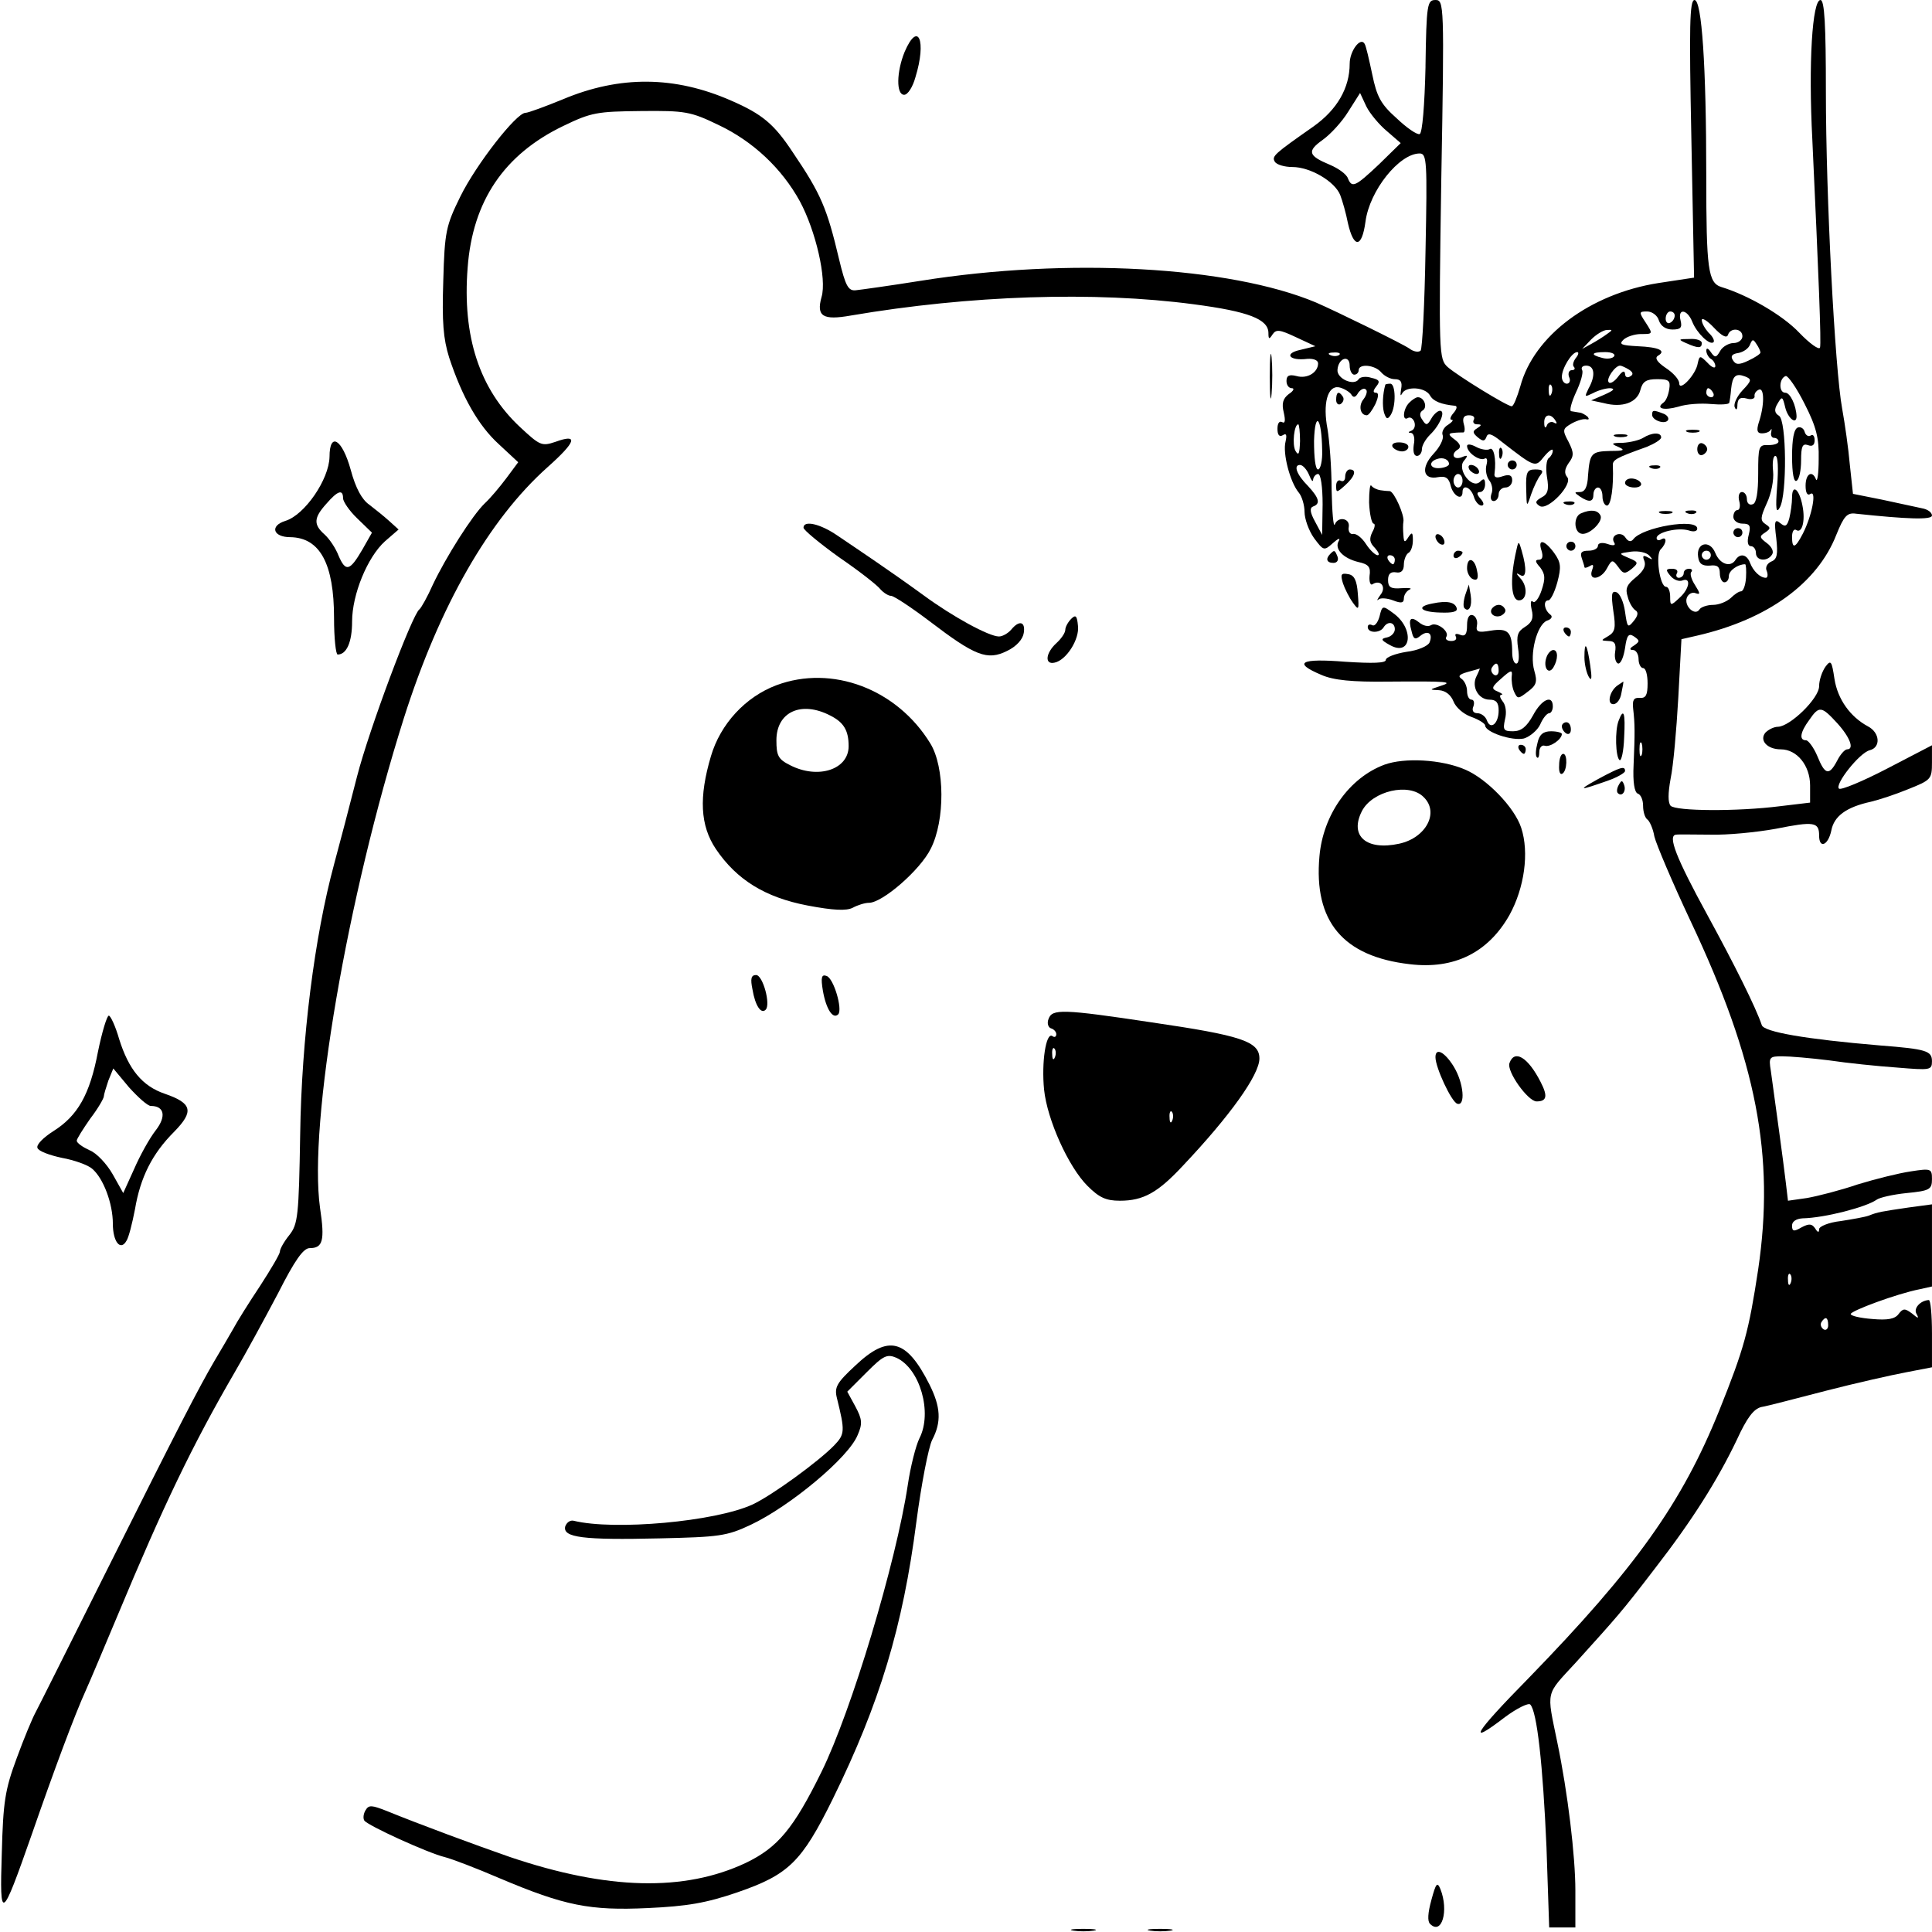 <?xml version="1.0" standalone="no"?>
<!DOCTYPE svg PUBLIC "-//W3C//DTD SVG 20010904//EN"
 "http://www.w3.org/TR/2001/REC-SVG-20010904/DTD/svg10.dtd">
<svg version="1.0" xmlns="http://www.w3.org/2000/svg"
 width="428pt" height="428pt" viewBox="0 0 428 428"
 preserveAspectRatio="xMidYMid meet">
<g transform="translate(0,428) scale(0.1,-0.1)"
fill="#000000" stroke="none">
<path d="M3158 4133 c-2 -86 -7 -148 -13 -150 -6 -2 -29 14 -51 35 -35 31 -44
48 -54 97 -7 33 -14 64 -17 68 -9 16 -33 -16 -33 -44 0 -54 -28 -102 -80 -139
-87 -61 -93 -66 -86 -78 4 -7 22 -12 39 -12 40 0 94 -32 106 -62 5 -13 13 -41
17 -62 13 -57 31 -56 39 3 9 69 75 151 120 151 16 0 17 -17 13 -215 -2 -118
-7 -218 -11 -222 -5 -4 -16 -2 -25 5 -16 11 -161 82 -207 102 -191 80 -549
100 -875 48 -69 -11 -134 -20 -144 -21 -17 -2 -23 10 -37 68 -27 114 -40 145
-103 238 -41 62 -67 84 -136 114 -125 55 -247 56 -373 3 -39 -16 -77 -30 -83
-30 -20 0 -109 -114 -144 -185 -32 -65 -35 -78 -38 -187 -3 -92 0 -128 13
-170 29 -88 65 -151 110 -192 l43 -40 -26 -35 c-15 -20 -36 -45 -48 -56 -28
-27 -86 -119 -115 -180 -12 -27 -26 -52 -30 -55 -16 -12 -111 -265 -138 -370
-16 -63 -39 -151 -51 -195 -43 -159 -72 -386 -75 -598 -3 -181 -5 -199 -24
-223 -12 -15 -21 -31 -21 -37 0 -5 -20 -39 -44 -76 -24 -36 -51 -79 -60 -96
-9 -16 -28 -48 -41 -70 -35 -60 -77 -141 -239 -465 -81 -162 -152 -304 -158
-315 -6 -11 -25 -56 -41 -100 -26 -70 -30 -97 -33 -210 -5 -154 -1 -151 66 40
50 144 95 265 120 320 10 22 41 96 70 165 103 247 166 378 260 540 24 41 67
120 96 175 37 73 56 100 70 100 29 0 34 16 23 89 -26 186 60 688 186 1086 79
248 188 439 318 555 64 57 69 75 17 56 -30 -10 -34 -8 -78 33 -90 84 -128 201
-116 353 11 148 81 251 212 314 62 30 75 32 172 33 98 1 110 -1 172 -31 76
-36 140 -96 180 -169 35 -65 60 -172 48 -212 -12 -43 3 -52 65 -41 264 45 540
54 759 25 122 -16 166 -33 166 -64 0 -14 2 -14 9 -3 8 12 16 11 52 -6 l43 -20
-33 -8 c-38 -8 -25 -25 15 -20 14 1 24 -3 24 -10 0 -20 -24 -35 -48 -28 -16 4
-22 1 -22 -11 0 -9 5 -16 12 -16 6 0 4 -6 -7 -13 -13 -10 -16 -21 -11 -41 4
-18 3 -25 -4 -21 -6 3 -10 -3 -10 -15 0 -13 4 -19 12 -14 8 5 9 0 6 -14 -7
-26 10 -90 29 -113 7 -8 13 -28 13 -43 0 -15 9 -41 21 -58 21 -28 22 -29 42
-11 11 10 17 12 13 5 -11 -18 10 -39 43 -47 23 -5 28 -11 25 -31 -1 -13 2 -22
7 -18 18 11 31 -7 17 -24 -7 -10 -9 -14 -4 -10 4 4 19 3 32 -2 18 -7 24 -6 24
4 0 8 6 17 13 20 6 3 -1 4 -18 3 -24 -2 -30 2 -30 18 0 14 6 19 18 17 11 -2
17 4 17 17 0 11 5 23 10 26 6 3 10 16 10 28 0 18 -2 19 -10 7 -8 -13 -10 -12
-11 5 -1 11 -1 24 0 29 3 14 -20 66 -30 68 -5 0 -15 1 -21 2 -7 1 -16 5 -20
10 -3 5 -5 -12 -5 -37 1 -26 6 -47 10 -47 4 0 3 -9 -3 -19 -7 -15 -6 -23 6
-35 8 -9 11 -16 6 -16 -5 0 -17 11 -26 25 -9 14 -22 24 -29 22 -6 -1 -11 6 -9
16 3 19 -24 24 -31 5 -3 -7 -6 28 -7 77 0 50 -5 110 -9 134 -11 57 0 97 25 93
10 -2 22 -9 27 -15 5 -9 10 -8 16 3 6 8 13 11 17 7 4 -3 1 -13 -5 -21 -12 -14
-8 -36 7 -36 4 0 12 11 19 25 7 16 8 25 1 25 -7 0 -6 5 1 14 9 11 7 15 -11 19
-12 4 -25 2 -28 -3 -10 -16 -49 1 -47 21 2 26 27 34 27 9 0 -11 5 -20 10 -20
6 0 10 5 10 10 0 15 36 12 50 -5 7 -8 20 -15 30 -15 13 0 17 -6 14 -22 -2 -13
-2 -17 2 -10 8 17 51 15 62 -4 7 -13 25 -20 56 -23 5 -1 3 -8 -4 -16 -7 -8 -9
-15 -4 -15 5 0 1 -5 -8 -11 -9 -5 -15 -16 -12 -23 3 -8 -6 -26 -20 -41 -29
-31 -24 -59 10 -52 17 3 24 -2 28 -20 6 -22 26 -33 26 -13 0 18 18 11 25 -10
3 -11 11 -20 17 -20 6 0 6 6 -2 15 -9 10 -9 15 -1 15 6 0 11 8 11 17 0 13 -3
14 -11 6 -18 -18 -52 27 -36 46 10 12 9 14 -5 8 -19 -7 -25 8 -7 18 6 5 4 12
-8 21 -15 11 -15 14 -3 15 8 1 18 1 21 1 4 -1 5 8 2 18 -4 14 0 20 11 20 10 0
14 -4 11 -10 -3 -5 0 -10 7 -10 11 0 11 -2 0 -9 -10 -6 -10 -10 2 -20 11 -9
15 -9 19 1 3 10 12 7 33 -10 76 -59 75 -58 95 -33 11 13 19 18 19 13 0 -6 -4
-13 -9 -17 -5 -3 -7 -22 -4 -41 5 -29 2 -39 -12 -46 -14 -8 -15 -12 -4 -19 18
-11 74 48 61 64 -7 8 -6 18 3 31 12 16 12 23 0 47 -14 26 -14 29 7 41 13 7 27
11 33 9 5 -1 6 1 2 6 -5 4 -13 9 -18 9 -5 1 -13 2 -18 3 -5 0 0 19 10 41 11
23 17 45 14 50 -3 6 1 10 9 10 19 0 21 -23 5 -51 -9 -19 -9 -19 10 -10 11 6
28 11 38 11 12 -1 8 -5 -12 -14 l-30 -13 28 -6 c41 -11 74 1 81 29 5 19 13 24
37 24 26 0 30 -3 27 -22 -2 -13 -7 -26 -13 -30 -18 -13 1 -18 33 -9 18 6 50 8
72 6 22 -2 41 -1 41 3 1 4 3 17 4 30 3 29 10 36 31 28 15 -6 15 -9 -6 -31 -12
-13 -20 -30 -17 -37 3 -8 6 -6 6 6 1 13 6 17 21 13 10 -3 18 0 17 5 -1 6 3 12
10 15 12 4 12 -36 -1 -74 -5 -17 -3 -23 7 -23 9 0 17 3 20 8 2 4 2 1 1 -5 -2
-7 1 -13 6 -13 6 0 10 -4 10 -8 0 -5 -10 -8 -22 -8 -22 1 -23 -3 -23 -63 0
-42 -4 -66 -12 -68 -7 -3 -13 2 -13 11 0 9 -5 16 -11 16 -6 0 -9 -9 -6 -20 3
-11 1 -20 -4 -20 -5 0 -9 -7 -9 -15 0 -8 9 -15 20 -15 17 0 19 -5 14 -25 -4
-15 -2 -25 5 -25 6 0 11 -7 11 -15 0 -18 26 -20 36 -3 4 6 -1 17 -12 25 -16
12 -17 15 -4 23 13 9 13 11 1 19 -12 8 -11 15 3 46 10 21 16 52 14 71 -2 19 0
34 5 34 6 0 7 -28 4 -67 -4 -51 -2 -62 6 -47 16 28 15 193 -2 203 -10 6 -11
14 -3 27 10 17 11 16 17 -9 6 -24 25 -39 25 -19 -1 24 -14 52 -25 52 -15 0
-14 32 1 37 5 1 24 -26 42 -62 26 -51 32 -76 31 -122 0 -32 -3 -52 -6 -45 -8
21 -23 13 -23 -14 0 -16 4 -23 11 -18 14 8 3 -49 -17 -88 -17 -33 -24 -35 -24
-7 0 11 4 18 9 15 13 -9 21 20 14 54 -7 37 -23 49 -23 18 0 -13 -3 -33 -6 -46
-5 -18 -9 -20 -20 -11 -12 10 -14 5 -9 -33 4 -36 2 -47 -11 -52 -9 -4 -14 -13
-10 -21 3 -8 2 -15 -2 -15 -13 0 -28 15 -35 33 -7 19 -22 22 -32 7 -11 -18
-35 -10 -45 15 -12 30 -43 23 -38 -9 2 -15 9 -20 26 -19 16 2 22 -2 22 -17 0
-11 5 -20 10 -20 6 0 10 6 10 14 0 12 20 26 36 26 2 0 3 -13 2 -30 -1 -16 -6
-30 -11 -30 -5 0 -15 -7 -23 -15 -9 -8 -26 -15 -39 -15 -13 0 -27 -5 -30 -10
-10 -16 -35 8 -28 26 3 8 12 13 19 10 11 -4 11 -1 -1 18 -8 12 -12 26 -8 29 3
4 1 7 -5 7 -7 0 -12 -4 -12 -10 0 -5 -5 -10 -11 -10 -5 0 -7 5 -4 10 3 6 -1
10 -11 10 -14 0 -14 -3 -4 -15 7 -9 19 -14 27 -11 20 8 16 -19 -7 -39 -19 -18
-20 -17 -20 3 0 12 -4 22 -9 22 -14 0 -24 71 -12 83 14 14 14 30 1 22 -5 -3
-10 -2 -10 3 0 13 47 24 71 17 11 -4 19 -2 19 4 0 24 -123 3 -142 -24 -5 -6
-11 -5 -17 4 -10 16 -35 5 -25 -11 4 -6 -1 -8 -15 -3 -12 4 -21 2 -21 -4 0 -6
-9 -11 -21 -11 -15 0 -19 -4 -15 -16 3 -9 6 -18 6 -20 0 -3 5 -2 12 2 8 5 9 2
5 -9 -9 -25 20 -21 33 4 11 20 12 20 25 3 11 -16 15 -16 30 -4 15 13 15 15 -7
24 -23 10 -23 10 6 14 16 2 34 -2 40 -9 8 -9 8 -10 -3 -4 -11 6 -13 4 -8 -8 4
-11 -3 -23 -19 -36 -20 -16 -24 -25 -18 -43 3 -13 11 -26 17 -30 7 -4 6 -12
-4 -24 -13 -16 -14 -14 -19 21 -3 21 -11 40 -19 43 -11 4 -12 -5 -7 -41 6 -38
4 -47 -11 -56 -17 -10 -17 -10 0 -11 14 0 18 -6 15 -25 -2 -13 2 -24 7 -25 6
0 12 15 15 34 4 29 8 34 20 26 13 -9 13 -11 0 -20 -10 -6 -11 -10 -2 -10 6 0
12 -9 12 -20 0 -11 5 -20 10 -20 6 0 10 -15 10 -34 0 -26 -4 -33 -17 -32 -14
1 -17 -5 -15 -24 4 -34 4 -54 1 -124 -2 -39 2 -61 9 -64 7 -2 12 -14 12 -27 0
-13 4 -26 9 -30 5 -3 13 -20 16 -38 4 -17 40 -102 80 -187 147 -311 187 -521
150 -772 -21 -138 -31 -175 -86 -312 -83 -206 -185 -349 -423 -594 -121 -123
-138 -152 -52 -86 27 20 52 32 56 28 15 -15 28 -133 36 -316 l6 -178 29 0 29
0 0 82 c0 76 -17 218 -40 328 -24 117 -27 103 41 177 92 102 100 110 175 208
83 107 139 196 182 286 22 48 37 68 54 72 13 2 77 19 143 36 66 17 146 35 178
41 l57 11 0 75 c0 41 -3 74 -7 74 -19 -1 -35 -19 -27 -31 6 -11 3 -10 -10 1
-16 12 -20 12 -30 -1 -8 -11 -24 -14 -58 -11 -27 2 -48 7 -48 11 0 7 102 45
153 55 l27 6 0 91 0 91 -52 -7 c-61 -9 -68 -10 -88 -18 -8 -3 -36 -8 -62 -12
-27 -3 -48 -12 -48 -18 0 -8 -3 -8 -9 2 -7 10 -13 11 -30 2 -17 -10 -21 -9
-21 4 0 9 9 15 23 16 50 1 141 25 164 41 6 5 37 12 67 15 51 5 56 8 56 31 0
23 -2 24 -47 17 -27 -4 -79 -17 -118 -29 -38 -13 -89 -26 -112 -30 l-42 -6 -5
42 c-5 44 -25 187 -33 246 -5 30 -3 32 25 32 17 0 64 -4 104 -9 40 -6 108 -13
151 -16 73 -6 77 -6 77 14 0 23 -12 27 -115 35 -166 14 -257 30 -262 45 -13
39 -61 135 -120 243 -70 128 -89 177 -70 179 7 1 41 0 77 0 36 -1 100 5 144
13 85 17 96 15 96 -15 0 -30 20 -22 27 11 6 32 33 52 88 64 17 4 54 16 83 28
50 20 52 22 52 59 l0 38 -100 -52 c-54 -28 -102 -48 -106 -44 -10 9 45 79 68
85 25 6 23 39 -4 53 -39 21 -67 60 -74 105 -6 40 -8 43 -20 27 -7 -10 -14 -29
-14 -43 0 -27 -64 -89 -91 -90 -9 0 -21 -6 -28 -13 -14 -17 4 -37 34 -37 36 0
65 -36 65 -80 l0 -38 -67 -8 c-95 -12 -230 -11 -242 1 -6 7 -6 27 0 60 6 28
13 108 17 179 l7 130 35 8 c156 36 266 116 308 223 17 42 24 50 44 47 113 -12
168 -14 168 -4 0 7 -10 14 -22 16 -13 3 -52 11 -88 19 l-65 13 -7 65 c-3 35
-11 91 -17 124 -16 87 -36 469 -36 702 0 148 -3 203 -12 203 -18 0 -27 -139
-18 -310 14 -301 20 -450 17 -460 -2 -6 -23 9 -46 33 -37 39 -113 83 -172 101
-30 9 -34 39 -34 246 0 246 -10 390 -26 390 -11 0 -12 -59 -7 -307 l6 -308
-79 -12 c-152 -24 -276 -117 -306 -229 -7 -24 -15 -44 -19 -44 -10 0 -119 67
-142 87 -19 18 -20 26 -14 416 7 390 6 397 -13 397 -18 0 -20 -9 -22 -147z
m-85 -144 l30 -26 -48 -47 c-53 -50 -60 -53 -69 -31 -3 9 -21 22 -40 30 -48
20 -51 30 -16 55 17 12 43 40 57 63 l26 41 14 -30 c8 -16 29 -41 46 -55z m602
-419 c4 -12 15 -20 30 -20 18 0 22 4 18 20 -7 28 15 25 26 -3 10 -25 39 -53
47 -45 3 3 -2 13 -11 21 -8 9 -15 21 -15 28 0 6 12 -1 27 -17 17 -18 28 -24
31 -16 5 17 32 15 32 -3 0 -8 -9 -15 -20 -15 -10 0 -24 -8 -29 -17 -9 -16 -12
-16 -21 -3 -6 9 -10 10 -10 3 0 -6 5 -15 10 -18 6 -3 10 -11 10 -16 0 -6 -8
-3 -17 7 -17 17 -18 17 -22 -1 -4 -25 -41 -64 -41 -44 0 8 -13 23 -30 34 -19
13 -25 22 -17 27 19 11 2 19 -45 21 -36 2 -42 4 -32 14 7 7 25 13 39 13 27 0
27 0 11 25 -16 24 -15 25 3 25 11 0 23 -9 26 -20z m35 11 c0 -6 -4 -13 -10
-16 -5 -3 -10 1 -10 9 0 9 5 16 10 16 6 0 10 -4 10 -9z m-150 -41 c-8 -6 -24
-16 -35 -22 l-20 -11 20 21 c11 11 27 21 35 21 13 1 13 0 0 -9z m340 -41 c0
-3 -12 -11 -27 -18 -21 -10 -28 -9 -34 1 -6 9 -2 14 12 16 11 2 23 10 26 19 5
12 7 12 14 1 5 -7 9 -16 9 -19z m-933 -5 c-3 -3 -12 -4 -19 -1 -8 3 -5 6 6 6
11 1 17 -2 13 -5z m524 -7 c-6 -8 -8 -17 -4 -20 3 -4 1 -7 -5 -7 -6 0 -9 -7
-6 -15 4 -8 1 -15 -5 -15 -6 0 -11 7 -11 15 0 19 22 55 34 55 4 0 3 -6 -3 -13z
m85 4 c-3 -5 -15 -7 -26 -4 -28 7 -25 13 6 13 14 0 23 -4 20 -9z m33 -30 c9
-6 10 -11 2 -15 -6 -4 -11 -1 -11 6 -1 8 -6 6 -15 -6 -8 -11 -18 -17 -21 -13
-7 7 14 37 25 37 3 0 12 -4 20 -9z m-172 -53 c-3 -8 -6 -5 -6 6 -1 11 2 17 5
13 3 -3 4 -12 1 -19z m358 2 c3 -5 1 -10 -4 -10 -6 0 -11 5 -11 10 0 6 2 10 4
10 3 0 8 -4 11 -10z m-866 -127 c1 -24 -4 -43 -9 -43 -6 0 -9 26 -9 63 2 69
17 53 18 -20z m517 65 c4 -6 3 -8 -4 -4 -5 3 -13 0 -15 -6 -3 -8 -6 -6 -6 5
-1 19 14 23 25 5z m-566 -45 c-1 -28 -3 -34 -10 -22 -8 14 -3 59 6 59 2 0 4
-17 4 -37z m330 -51 c0 -4 -9 -8 -20 -9 -22 -2 -27 13 -7 20 14 5 27 -1 27
-11z m-310 -24 c5 -13 9 -17 9 -10 1 6 6 12 11 12 6 0 10 -29 10 -67 l-1 -68
-16 30 c-11 20 -12 30 -4 33 17 6 13 19 -11 45 -26 26 -33 47 -18 47 6 0 15
-10 20 -22z m340 -13 c0 -8 -4 -15 -10 -15 -5 0 -10 7 -10 15 0 8 5 15 10 15
6 0 10 -7 10 -15z m550 -165 c0 -5 -4 -10 -10 -10 -5 0 -10 5 -10 10 0 6 5 10
10 10 6 0 10 -4 10 -10z m-700 -10 c0 -5 -2 -10 -4 -10 -3 0 -8 5 -11 10 -3 6
-1 10 4 10 6 0 11 -4 11 -10z m980 -362 c29 -32 38 -58 22 -58 -5 0 -15 -11
-22 -25 -18 -34 -27 -32 -44 10 -8 19 -20 35 -25 35 -16 0 -13 18 7 45 22 32
27 31 62 -7z m-433 -70 c-3 -7 -5 -2 -5 12 0 14 2 19 5 13 2 -7 2 -19 0 -25z
m330 -1170 c-3 -8 -6 -5 -6 6 -1 11 2 17 5 13 3 -3 4 -12 1 -19z m83 -94 c0
-8 -5 -12 -10 -9 -6 4 -8 11 -5 16 9 14 15 11 15 -7z"/>
<path d="M3735 3520 c27 -12 35 -12 35 0 0 6 -12 10 -27 9 -25 0 -26 -1 -8 -9z"/>
<path d="M2004 4165 c-18 -44 -19 -95 -1 -95 8 0 19 17 25 39 25 81 6 126 -24
56z"/>
<path d="M2813 3445 c0 -44 2 -61 4 -37 2 23 2 59 0 80 -2 20 -4 1 -4 -43z"/>
<path d="M3069 3428 c-6 -21 -7 -47 -3 -62 5 -15 8 -16 15 -5 12 19 11 69 -1
69 -5 0 -10 -1 -11 -2z"/>
<path d="M2960 3394 c0 -8 5 -12 10 -9 6 4 8 11 5 16 -9 14 -15 11 -15 -7z"/>
<path d="M3122 3388 c-14 -14 -16 -42 -3 -34 5 3 11 -1 14 -8 3 -8 1 -17 -6
-20 -8 -3 -8 -5 -1 -5 6 -1 9 -12 6 -26 -2 -15 0 -25 7 -25 6 0 11 7 11 15 0
8 8 22 18 32 22 21 35 53 22 53 -5 0 -14 -8 -19 -17 -9 -16 -12 -16 -20 -3 -7
9 -6 17 1 21 11 7 3 29 -11 29 -4 0 -12 -5 -19 -12z"/>
<path d="M3660 3361 c0 -12 28 -22 35 -12 3 5 -2 12 -11 15 -21 8 -24 8 -24
-3z"/>
<path d="M3983 3333 c-9 -3 -13 -26 -13 -64 0 -38 4 -58 10 -54 6 3 10 24 10
45 0 31 3 38 15 34 10 -4 15 0 15 11 0 9 -4 14 -9 10 -5 -3 -11 1 -13 8 -2 8
-9 12 -15 10z"/>
<path d="M3738 3323 c6 -2 18 -2 25 0 6 3 1 5 -13 5 -14 0 -19 -2 -12 -5z"/>
<path d="M3578 3313 c6 -2 18 -2 25 0 6 3 1 5 -13 5 -14 0 -19 -2 -12 -5z"/>
<path d="M3640 3310 c-8 -5 -28 -10 -45 -11 -26 0 -27 -2 -10 -9 16 -7 13 -9
-17 -9 -43 -1 -46 -5 -50 -54 -1 -26 -7 -37 -18 -37 -13 0 -13 -1 0 -10 21
-14 30 -12 30 5 0 8 5 15 10 15 6 0 10 -9 10 -20 0 -11 5 -20 10 -20 9 0 15
42 13 88 -1 13 5 17 75 42 17 7 32 16 32 21 0 12 -21 11 -40 -1z"/>
<path d="M730 3268 c-1 -50 -55 -129 -98 -142 -35 -11 -27 -36 11 -36 66 -1
97 -59 97 -179 0 -45 4 -81 8 -81 20 0 32 28 32 73 0 60 34 143 73 178 l30 26
-21 19 c-11 10 -31 26 -44 36 -16 11 -30 36 -41 77 -19 69 -47 85 -47 29z m30
-92 c0 -7 14 -28 32 -45 l32 -31 -21 -37 c-28 -48 -37 -51 -53 -14 -6 16 -20
37 -31 47 -25 22 -24 37 4 68 25 29 37 33 37 12z"/>
<path d="M3085 3290 c3 -5 13 -10 21 -10 8 0 14 5 14 10 0 6 -9 10 -21 10 -11
0 -17 -4 -14 -10z"/>
<path d="M3250 3292 c0 -15 28 -34 39 -28 5 3 7 -3 4 -14 -3 -11 0 -26 6 -34
6 -7 9 -21 5 -30 -3 -9 -1 -16 5 -16 6 0 11 7 11 15 0 8 7 15 15 15 8 0 15 7
15 16 0 11 -6 14 -21 9 -14 -5 -20 -3 -18 7 4 31 -2 59 -11 53 -5 -3 -19 -1
-30 5 -11 6 -20 7 -20 2z"/>
<path d="M3760 3285 c0 -9 5 -15 11 -13 6 2 11 8 11 13 0 5 -5 11 -11 13 -6 2
-11 -4 -11 -13z"/>
<path d="M3321 3274 c0 -11 3 -14 6 -6 3 7 2 16 -1 19 -3 4 -6 -2 -5 -13z"/>
<path d="M3340 3250 c0 -5 5 -10 10 -10 6 0 10 5 10 10 0 6 -4 10 -10 10 -5 0
-10 -4 -10 -10z"/>
<path d="M3255 3240 c3 -5 11 -10 16 -10 6 0 7 5 4 10 -3 6 -11 10 -16 10 -6
0 -7 -4 -4 -10z"/>
<path d="M3658 3243 c7 -3 16 -2 19 1 4 3 -2 6 -13 5 -11 0 -14 -3 -6 -6z"/>
<path d="M2980 3224 c0 -8 -4 -12 -10 -9 -5 3 -10 -2 -10 -11 0 -16 1 -16 20
1 22 20 26 35 10 35 -5 0 -10 -7 -10 -16z"/>
<path d="M3381 3198 c1 -43 1 -43 11 -13 6 17 15 36 21 43 7 9 4 12 -12 12
-18 0 -21 -6 -20 -42z"/>
<path d="M3600 3210 c0 -5 9 -10 21 -10 11 0 17 5 14 10 -3 6 -13 10 -21 10
-8 0 -14 -4 -14 -10z"/>
<path d="M3468 3163 c7 -3 16 -2 19 1 4 3 -2 6 -13 5 -11 0 -14 -3 -6 -6z"/>
<path d="M3503 3143 c-17 -6 -17 -40 -1 -45 17 -6 52 28 43 41 -6 11 -21 13
-42 4z"/>
<path d="M3678 3143 c6 -2 18 -2 25 0 6 3 1 5 -13 5 -14 0 -19 -2 -12 -5z"/>
<path d="M3738 3143 c7 -3 16 -2 19 1 4 3 -2 6 -13 5 -11 0 -14 -3 -6 -6z"/>
<path d="M1780 3111 c0 -5 35 -34 78 -65 44 -30 85 -62 92 -71 7 -8 18 -15 24
-15 6 0 44 -25 85 -56 101 -77 128 -88 172 -66 21 10 35 26 37 40 4 25 -10 29
-28 7 -7 -8 -19 -15 -27 -15 -22 0 -103 44 -168 92 -33 24 -80 57 -105 74 -25
17 -63 43 -84 57 -39 27 -76 35 -76 18z"/>
<path d="M3840 3100 c0 -5 5 -10 10 -10 6 0 10 5 10 10 0 6 -4 10 -10 10 -5 0
-10 -4 -10 -10z"/>
<path d="M3180 3091 c0 -5 5 -13 10 -16 6 -3 10 -2 10 4 0 5 -4 13 -10 16 -5
3 -10 2 -10 -4z"/>
<path d="M3357 3051 c-12 -58 -9 -101 8 -101 18 0 20 31 3 49 -10 11 -10 13 0
7 13 -8 15 13 3 54 -7 24 -7 24 -14 -9z"/>
<path d="M3415 3060 c4 -13 2 -20 -6 -20 -9 0 -8 -5 3 -17 11 -15 12 -24 3
-51 -6 -18 -15 -29 -19 -25 -5 5 -6 -3 -3 -17 5 -19 1 -29 -15 -39 -16 -10
-19 -19 -15 -47 3 -19 2 -34 -4 -34 -5 0 -9 11 -9 24 0 46 -9 55 -47 49 -29
-5 -34 -3 -31 12 2 10 -3 20 -9 22 -8 3 -13 -5 -13 -22 0 -20 -4 -26 -16 -21
-8 3 -12 2 -9 -4 3 -6 -1 -10 -10 -10 -9 0 -14 4 -11 9 8 12 -21 34 -34 26 -6
-4 -18 -1 -26 6 -19 15 -25 9 -17 -19 4 -18 8 -20 19 -11 17 14 29 6 21 -14
-3 -8 -26 -18 -51 -21 -25 -4 -46 -12 -46 -18 0 -7 -28 -8 -90 -4 -99 8 -117
-2 -53 -29 27 -12 69 -16 148 -15 134 1 147 0 115 -10 -24 -8 -24 -8 -2 -9 14
-1 26 -10 32 -25 5 -13 22 -28 39 -34 17 -6 31 -15 31 -19 0 -15 60 -35 86
-29 13 4 30 18 36 31 6 14 15 25 20 25 4 0 8 7 8 15 0 27 -25 16 -44 -20 -14
-25 -26 -35 -44 -35 -21 0 -23 3 -18 26 4 15 2 32 -5 40 -6 8 -8 14 -3 15 5 0
1 3 -8 7 -15 6 -14 10 8 29 21 19 25 20 23 5 -1 -9 1 -25 5 -34 8 -17 9 -17
31 0 19 14 21 22 14 46 -11 38 6 102 28 111 10 3 13 9 8 13 -14 10 -17 32 -5
32 5 0 14 18 20 40 9 34 8 44 -7 65 -22 30 -37 32 -28 5z m-95 -266 c0 -8 -5
-12 -10 -9 -6 4 -8 11 -5 16 9 14 15 11 15 -7z m-49 -12 c-12 -23 4 -52 29
-52 15 0 20 -7 20 -24 0 -29 -18 -44 -26 -22 -3 9 -13 16 -21 16 -9 0 -13 6
-9 15 3 8 1 15 -4 15 -6 0 -10 9 -10 19 0 11 -6 23 -12 27 -9 6 -5 10 12 15
14 4 26 7 28 8 1 1 -2 -7 -7 -17z"/>
<path d="M3470 3070 c0 -5 5 -10 10 -10 6 0 10 5 10 10 0 6 -4 10 -10 10 -5 0
-10 -4 -10 -10z"/>
<path d="M2947 3053 c-11 -11 -8 -20 7 -20 8 0 12 6 9 14 -6 15 -7 15 -16 6z"/>
<path d="M3220 3049 c0 -5 5 -7 10 -4 6 3 10 8 10 11 0 2 -4 4 -10 4 -5 0 -10
-5 -10 -11z"/>
<path d="M3250 3021 c0 -10 6 -21 13 -24 10 -4 13 2 9 19 -5 28 -22 32 -22 5z"/>
<path d="M2975 2988 c4 -12 14 -32 22 -43 13 -18 14 -17 11 20 -2 29 -8 41
-21 43 -16 3 -18 0 -12 -20z"/>
<path d="M3246 2962 c-4 -13 -5 -26 -2 -29 10 -11 18 4 14 29 l-4 23 -8 -23z"/>
<path d="M3173 2943 c-37 -7 -26 -19 18 -20 27 -1 39 2 36 10 -4 13 -21 17
-54 10z"/>
<path d="M3056 2914 c-4 -14 -11 -22 -16 -19 -6 3 -10 1 -10 -4 0 -14 27 -14
35 -1 9 15 25 12 25 -4 0 -8 -8 -16 -17 -18 -15 -3 -14 -6 6 -17 48 -27 55 37
7 71 -23 17 -24 17 -30 -8z"/>
<path d="M3307 2934 c-11 -11 3 -24 18 -18 8 4 12 10 9 15 -6 11 -18 12 -27 3z"/>
<path d="M2373 2909 c-7 -7 -13 -18 -13 -24 0 -7 -9 -20 -20 -30 -24 -22 -26
-48 -4 -43 26 5 56 52 52 82 -2 22 -5 25 -15 15z"/>
<path d="M3465 2880 c3 -5 8 -10 11 -10 2 0 4 5 4 10 0 6 -5 10 -11 10 -5 0
-7 -4 -4 -10z"/>
<path d="M3510 2824 c0 -16 5 -36 10 -44 6 -10 7 -2 3 25 -7 49 -13 58 -13 19z"/>
<path d="M3426 2824 c-8 -22 4 -40 15 -23 11 18 11 39 0 39 -5 0 -12 -7 -15
-16z"/>
<path d="M1720 2762 c-69 -26 -124 -86 -145 -157 -27 -91 -24 -154 11 -206 46
-68 109 -107 203 -125 58 -11 86 -12 100 -5 11 6 27 11 36 11 30 0 114 73 137
120 32 63 31 181 -1 233 -74 121 -218 175 -341 129z m119 -67 c30 -15 41 -33
41 -68 0 -52 -68 -74 -130 -42 -26 13 -30 21 -30 55 0 63 55 88 119 55z"/>
<path d="M3584 2762 c-18 -12 -25 -42 -10 -42 8 0 16 11 18 25 3 14 5 25 4 25
0 0 -6 -4 -12 -8z"/>
<path d="M3586 2684 c-9 -22 -7 -82 2 -88 4 -2 9 20 10 50 3 55 -1 67 -12 38z"/>
<path d="M3460 2671 c0 -6 5 -13 10 -16 6 -3 10 1 10 9 0 9 -4 16 -10 16 -5 0
-10 -4 -10 -9z"/>
<path d="M3406 2634 c-4 -15 -5 -29 -1 -32 3 -3 5 3 5 12 0 10 6 16 12 14 12
-4 38 14 38 26 0 3 -11 6 -24 6 -17 0 -26 -7 -30 -26z"/>
<path d="M3365 2620 c3 -5 8 -10 11 -10 2 0 4 5 4 10 0 6 -5 10 -11 10 -5 0
-7 -4 -4 -10z"/>
<path d="M3454 2585 c-1 -14 2 -22 7 -19 11 6 12 44 2 44 -5 0 -9 -11 -9 -25z"/>
<path d="M3067 2586 c-78 -29 -136 -111 -144 -203 -13 -144 52 -222 200 -239
99 -12 174 26 221 109 33 60 44 138 26 193 -15 46 -77 109 -124 129 -53 23
-135 27 -179 11z m87 -72 c35 -34 5 -90 -54 -103 -73 -16 -111 17 -83 72 23
45 105 64 137 31z"/>
<path d="M3540 2554 c-47 -26 -42 -26 23 -3 20 7 37 17 37 21 0 12 -10 9 -60
-18z"/>
<path d="M3586 2541 c-4 -7 -5 -15 -2 -18 9 -9 19 4 14 18 -4 11 -6 11 -12 0z"/>
<path d="M1667 2088 c6 -36 19 -55 29 -45 12 11 -6 77 -21 77 -11 0 -13 -8 -8
-32z"/>
<path d="M1823 2085 c7 -40 22 -64 34 -52 10 11 -10 80 -26 85 -11 4 -13 -3
-8 -33z"/>
<path d="M2323 2023 c-4 -9 -1 -19 5 -21 7 -2 12 -8 12 -13 0 -6 -4 -8 -9 -4
-14 8 -24 -59 -18 -119 7 -67 54 -171 96 -213 26 -26 41 -33 72 -33 52 0 84
18 139 77 105 111 170 202 170 238 0 38 -40 51 -238 80 -199 30 -221 30 -229
8z m14 -85 c-3 -8 -6 -5 -6 6 -1 11 2 17 5 13 3 -3 4 -12 1 -19z m260 -140
c-3 -8 -6 -5 -6 6 -1 11 2 17 5 13 3 -3 4 -12 1 -19z"/>
<path d="M217 1950 c-18 -95 -45 -142 -99 -176 -22 -14 -38 -30 -35 -37 2 -7
26 -16 54 -22 28 -5 58 -16 67 -24 25 -21 46 -77 46 -122 0 -40 17 -61 30 -38
5 7 13 39 19 70 12 71 38 123 87 172 44 45 40 63 -21 84 -50 17 -80 54 -101
121 -8 28 -19 52 -23 52 -4 0 -15 -36 -24 -80z m117 -120 c30 0 35 -23 11 -54
-14 -18 -35 -56 -48 -86 l-24 -53 -23 41 c-13 23 -36 48 -52 54 -15 7 -28 16
-28 21 0 4 14 26 30 49 17 22 30 45 30 49 0 4 5 20 10 35 l11 27 35 -42 c20
-22 41 -41 48 -41z"/>
<path d="M3180 1938 c0 -23 35 -98 48 -103 19 -7 15 46 -8 83 -20 32 -40 42
-40 20z"/>
<path d="M3344 1925 c-7 -18 41 -85 60 -85 23 0 25 12 9 43 -28 55 -58 73 -69
42z"/>
<path d="M1895 1255 c-41 -38 -47 -48 -41 -72 18 -73 18 -80 -6 -105 -35 -36
-138 -111 -181 -131 -83 -38 -306 -58 -396 -36 -8 2 -16 -4 -19 -13 -5 -24 39
-30 209 -26 132 3 149 5 202 30 87 41 217 149 237 199 11 25 10 35 -5 63 l-18
33 43 43 c37 37 45 41 66 32 52 -24 80 -121 51 -178 -8 -16 -20 -63 -26 -104
-26 -172 -125 -501 -191 -635 -62 -126 -97 -168 -168 -202 -136 -64 -306 -60
-522 13 -75 26 -202 73 -273 102 -33 13 -40 14 -47 2 -5 -8 -6 -18 -3 -23 7
-11 141 -72 178 -81 16 -4 71 -25 122 -47 144 -61 200 -72 328 -66 87 4 129
11 199 35 113 39 142 67 211 207 104 212 155 381 185 613 11 84 27 166 35 182
21 40 19 73 -6 123 -51 101 -91 111 -164 42z"/>
<path d="M3171 71 c-8 -29 -9 -47 -3 -53 26 -26 42 29 23 77 -7 17 -10 13 -20
-24z"/>
<path d="M2378 3 c12 -2 32 -2 45 0 12 2 2 4 -23 4 -25 0 -35 -2 -22 -4z"/>
<path d="M2548 3 c12 -2 32 -2 45 0 12 2 2 4 -23 4 -25 0 -35 -2 -22 -4z"/>
</g>
</svg>
